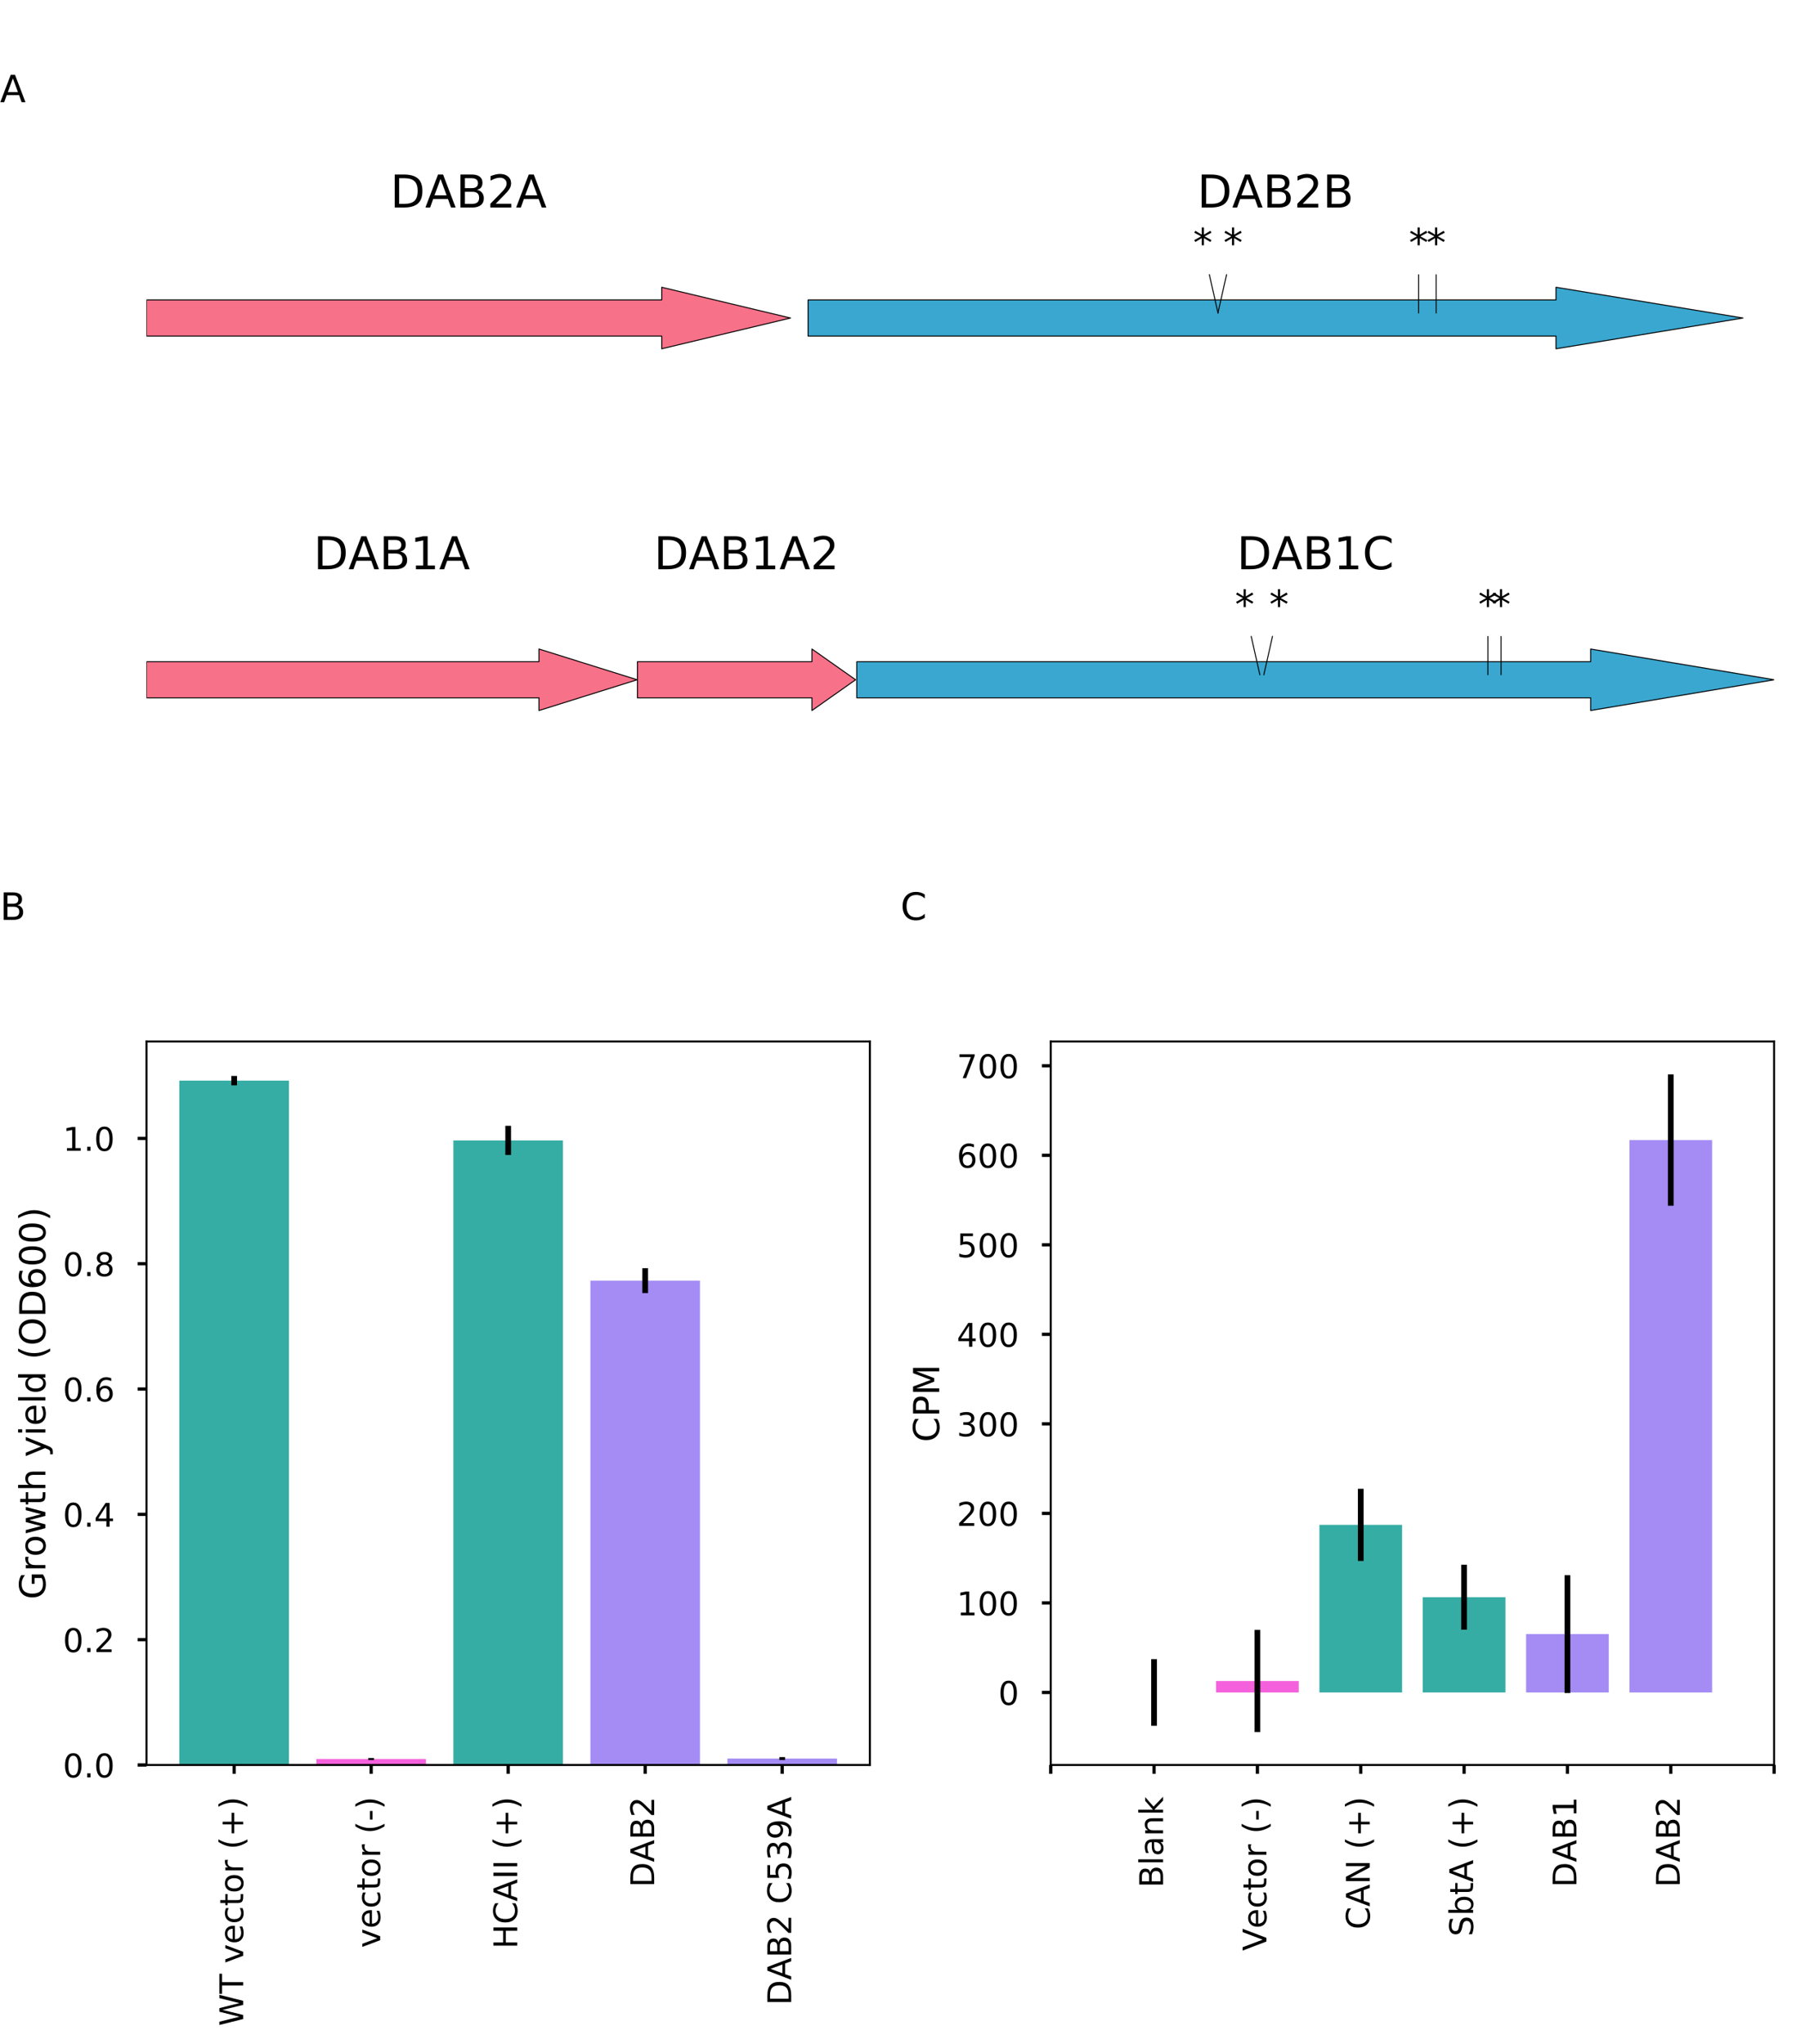 <?xml version="1.0" encoding="utf-8" standalone="no"?>
<!DOCTYPE svg PUBLIC "-//W3C//DTD SVG 1.1//EN"
  "http://www.w3.org/Graphics/SVG/1.1/DTD/svg11.dtd">
<!-- Created with matplotlib (http://matplotlib.org/) -->
<svg height="813.729pt" version="1.1" viewBox="0 0 717.014 813.729" width="717.014pt" xmlns="http://www.w3.org/2000/svg" xmlns:xlink="http://www.w3.org/1999/xlink">
 <defs>
  <style type="text/css">
*{stroke-linecap:butt;stroke-linejoin:round;}
  </style>
 </defs>
 <g id="figure_1">
  <g id="patch_1">
   <path d="M 0 813.729 
L 717.014 813.729 
L 717.014 0 
L 0 0 
z
" style="fill:#ffffff;"/>
  </g>
  <g id="axes_1">
   <g id="patch_2">
    <path clip-path="url(#p29f989ccf1)" d="M 314.727 126.598 
L 263.444 138.838 
L 263.444 133.798 
L 58.314 133.798 
L 58.314 119.398 
L 263.444 119.398 
L 263.444 114.358 
z
" style="fill:#f77189;stroke:#000000;stroke-linejoin:miter;stroke-width:0.39;"/>
   </g>
   <g id="patch_3">
    <path clip-path="url(#p29f989ccf1)" d="M 693.927 126.598 
L 619.48 138.838 
L 619.48 133.798 
L 321.694 133.798 
L 321.694 119.398 
L 619.48 119.398 
L 619.48 114.358 
z
" style="fill:#39a7d0;stroke:#000000;stroke-linejoin:miter;stroke-width:0.39;"/>
   </g>
   <g id="patch_4">
    <path clip-path="url(#p29f989ccf1)" d="M 253.656 270.598 
L 214.587 282.838 
L 214.587 277.798 
L 58.314 277.798 
L 58.314 263.398 
L 214.587 263.398 
L 214.587 258.358 
z
" style="fill:#f77189;stroke:#000000;stroke-linejoin:miter;stroke-width:0.39;"/>
   </g>
   <g id="patch_5">
    <path clip-path="url(#p29f989ccf1)" d="M 340.629 270.598 
L 323.258 282.838 
L 323.258 277.798 
L 253.772 277.798 
L 253.772 263.398 
L 323.258 263.398 
L 323.258 258.358 
z
" style="fill:#f77189;stroke:#000000;stroke-linejoin:miter;stroke-width:0.39;"/>
   </g>
   <g id="patch_6">
    <path clip-path="url(#p29f989ccf1)" d="M 706.314 270.598 
L 633.27 282.838 
L 633.27 277.798 
L 341.094 277.798 
L 341.094 263.398 
L 633.27 263.398 
L 633.27 258.358 
z
" style="fill:#39a7d0;stroke:#000000;stroke-linejoin:miter;stroke-width:0.39;"/>
   </g>
   <g id="text_1">
    <!-- DAB2A -->
    <defs>
     <path d="M 19.672 64.797 
L 19.672 8.109 
L 31.594 8.109 
Q 46.688 8.109 53.688 14.938 
Q 60.688 21.781 60.688 36.531 
Q 60.688 51.172 53.688 57.984 
Q 46.688 64.797 31.594 64.797 
z
M 9.812 72.906 
L 30.078 72.906 
Q 51.266 72.906 61.172 64.094 
Q 71.094 55.281 71.094 36.531 
Q 71.094 17.672 61.125 8.828 
Q 51.172 0 30.078 0 
L 9.812 0 
z
" id="DejaVuSans-44"/>
     <path d="M 34.188 63.188 
L 20.797 26.906 
L 47.609 26.906 
z
M 28.609 72.906 
L 39.797 72.906 
L 67.578 0 
L 57.328 0 
L 50.688 18.703 
L 17.828 18.703 
L 11.188 0 
L 0.781 0 
z
" id="DejaVuSans-41"/>
     <path d="M 19.672 34.812 
L 19.672 8.109 
L 35.5 8.109 
Q 43.453 8.109 47.281 11.406 
Q 51.125 14.703 51.125 21.484 
Q 51.125 28.328 47.281 31.562 
Q 43.453 34.812 35.5 34.812 
z
M 19.672 64.797 
L 19.672 42.828 
L 34.281 42.828 
Q 41.5 42.828 45.031 45.531 
Q 48.578 48.25 48.578 53.812 
Q 48.578 59.328 45.031 62.062 
Q 41.5 64.797 34.281 64.797 
z
M 9.812 72.906 
L 35.016 72.906 
Q 46.297 72.906 52.391 68.219 
Q 58.5 63.531 58.5 54.891 
Q 58.5 48.188 55.375 44.234 
Q 52.25 40.281 46.188 39.312 
Q 53.469 37.75 57.5 32.781 
Q 61.531 27.828 61.531 20.406 
Q 61.531 10.641 54.891 5.312 
Q 48.25 0 35.984 0 
L 9.812 0 
z
" id="DejaVuSans-42"/>
     <path d="M 19.188 8.297 
L 53.609 8.297 
L 53.609 0 
L 7.328 0 
L 7.328 8.297 
Q 12.938 14.109 22.625 23.891 
Q 32.328 33.688 34.812 36.531 
Q 39.547 41.844 41.422 45.531 
Q 43.312 49.219 43.312 52.781 
Q 43.312 58.594 39.234 62.25 
Q 35.156 65.922 28.609 65.922 
Q 23.969 65.922 18.812 64.312 
Q 13.672 62.703 7.812 59.422 
L 7.812 69.391 
Q 13.766 71.781 18.938 73 
Q 24.125 74.219 28.422 74.219 
Q 39.75 74.219 46.484 68.547 
Q 53.219 62.891 53.219 53.422 
Q 53.219 48.922 51.531 44.891 
Q 49.859 40.875 45.406 35.406 
Q 44.188 33.984 37.641 27.219 
Q 31.109 20.453 19.188 8.297 
z
" id="DejaVuSans-32"/>
    </defs>
    <g transform="translate(155.377 82.605)scale(0.18 -0.18)">
     <use xlink:href="#DejaVuSans-44"/>
     <use x="76.986" xlink:href="#DejaVuSans-41"/>
     <use x="145.395" xlink:href="#DejaVuSans-42"/>
     <use x="213.998" xlink:href="#DejaVuSans-32"/>
     <use x="277.621" xlink:href="#DejaVuSans-41"/>
    </g>
   </g>
   <g id="text_2">
    <!-- DAB2B -->
    <g transform="translate(476.649 82.605)scale(0.18 -0.18)">
     <use xlink:href="#DejaVuSans-44"/>
     <use x="76.986" xlink:href="#DejaVuSans-41"/>
     <use x="145.395" xlink:href="#DejaVuSans-42"/>
     <use x="213.998" xlink:href="#DejaVuSans-32"/>
     <use x="277.621" xlink:href="#DejaVuSans-42"/>
    </g>
   </g>
   <g id="patch_7">
    <path d="M 564.791 109.356 
Q 564.791 116.977 564.791 124.598 
" style="fill:none;stroke:#000000;stroke-linecap:round;stroke-width:0.39;"/>
   </g>
   <g id="text_3">
    <!-- * -->
    <defs>
     <path d="M 47.016 60.891 
L 29.5 51.422 
L 47.016 41.891 
L 44.188 37.109 
L 27.781 47.016 
L 27.781 28.609 
L 22.219 28.609 
L 22.219 47.016 
L 5.812 37.109 
L 2.984 41.891 
L 20.516 51.422 
L 2.984 60.891 
L 5.812 65.719 
L 22.219 55.812 
L 22.219 74.219 
L 27.781 74.219 
L 27.781 55.812 
L 44.188 65.719 
z
" id="DejaVuSans-2a"/>
    </defs>
    <g transform="translate(560.891 102.118)scale(0.156 -0.156)">
     <use xlink:href="#DejaVuSans-2a"/>
    </g>
   </g>
   <g id="patch_8">
    <path d="M 571.759 109.356 
Q 571.759 116.977 571.759 124.598 
" style="fill:none;stroke:#000000;stroke-linecap:round;stroke-width:0.39;"/>
   </g>
   <g id="text_4">
    <!-- * -->
    <g transform="translate(567.859 102.118)scale(0.156 -0.156)">
     <use xlink:href="#DejaVuSans-2a"/>
    </g>
   </g>
   <g id="patch_9">
    <path d="M 488.322 109.309 
Q 486.596 116.976 484.87 124.643 
" style="fill:none;stroke:#000000;stroke-linecap:round;stroke-width:0.39;"/>
   </g>
   <g id="text_5">
    <!-- * -->
    <g transform="translate(487.01 102.118)scale(0.156 -0.156)">
     <use xlink:href="#DejaVuSans-2a"/>
    </g>
   </g>
   <g id="patch_10">
    <path d="M 481.467 109.309 
Q 483.193 116.976 484.919 124.643 
" style="fill:none;stroke:#000000;stroke-linecap:round;stroke-width:0.39;"/>
   </g>
   <g id="text_6">
    <!-- * -->
    <g transform="translate(474.979 102.118)scale(0.156 -0.156)">
     <use xlink:href="#DejaVuSans-2a"/>
    </g>
   </g>
   <g id="text_7">
    <!-- DAB1A -->
    <defs>
     <path d="M 12.406 8.297 
L 28.516 8.297 
L 28.516 63.922 
L 10.984 60.406 
L 10.984 69.391 
L 28.422 72.906 
L 38.281 72.906 
L 38.281 8.297 
L 54.391 8.297 
L 54.391 0 
L 12.406 0 
z
" id="DejaVuSans-31"/>
    </defs>
    <g transform="translate(124.842 226.605)scale(0.18 -0.18)">
     <use xlink:href="#DejaVuSans-44"/>
     <use x="76.986" xlink:href="#DejaVuSans-41"/>
     <use x="145.395" xlink:href="#DejaVuSans-42"/>
     <use x="213.998" xlink:href="#DejaVuSans-31"/>
     <use x="277.621" xlink:href="#DejaVuSans-41"/>
    </g>
   </g>
   <g id="text_8">
    <!-- DAB1A2 -->
    <g transform="translate(260.331 226.605)scale(0.18 -0.18)">
     <use xlink:href="#DejaVuSans-44"/>
     <use x="76.986" xlink:href="#DejaVuSans-41"/>
     <use x="145.395" xlink:href="#DejaVuSans-42"/>
     <use x="213.998" xlink:href="#DejaVuSans-31"/>
     <use x="277.621" xlink:href="#DejaVuSans-41"/>
     <use x="346.029" xlink:href="#DejaVuSans-32"/>
    </g>
   </g>
   <g id="text_9">
    <!-- DAB1C -->
    <defs>
     <path d="M 64.406 67.281 
L 64.406 56.891 
Q 59.422 61.531 53.781 63.812 
Q 48.141 66.109 41.797 66.109 
Q 29.297 66.109 22.656 58.469 
Q 16.016 50.828 16.016 36.375 
Q 16.016 21.969 22.656 14.328 
Q 29.297 6.688 41.797 6.688 
Q 48.141 6.688 53.781 8.984 
Q 59.422 11.281 64.406 15.922 
L 64.406 5.609 
Q 59.234 2.094 53.438 0.328 
Q 47.656 -1.422 41.219 -1.422 
Q 24.656 -1.422 15.125 8.703 
Q 5.609 18.844 5.609 36.375 
Q 5.609 53.953 15.125 64.078 
Q 24.656 74.219 41.219 74.219 
Q 47.75 74.219 53.531 72.484 
Q 59.328 70.75 64.406 67.281 
z
" id="DejaVuSans-43"/>
    </defs>
    <g transform="translate(492.433 226.605)scale(0.18 -0.18)">
     <use xlink:href="#DejaVuSans-44"/>
     <use x="76.986" xlink:href="#DejaVuSans-41"/>
     <use x="145.395" xlink:href="#DejaVuSans-42"/>
     <use x="213.998" xlink:href="#DejaVuSans-31"/>
     <use x="277.621" xlink:href="#DejaVuSans-43"/>
    </g>
   </g>
   <g id="patch_11">
    <path d="M 506.608 253.309 
Q 504.882 260.976 503.156 268.643 
" style="fill:none;stroke:#000000;stroke-linecap:round;stroke-width:0.39;"/>
   </g>
   <g id="text_10">
    <!-- * -->
    <g transform="translate(505.296 246.118)scale(0.156 -0.156)">
     <use xlink:href="#DejaVuSans-2a"/>
    </g>
   </g>
   <g id="patch_12">
    <path d="M 498.127 253.309 
Q 499.853 260.976 501.579 268.643 
" style="fill:none;stroke:#000000;stroke-linecap:round;stroke-width:0.39;"/>
   </g>
   <g id="text_11">
    <!-- * -->
    <g transform="translate(491.639 246.118)scale(0.156 -0.156)">
     <use xlink:href="#DejaVuSans-2a"/>
    </g>
   </g>
   <g id="patch_13">
    <path d="M 597.597 253.356 
Q 597.597 260.977 597.597 268.598 
" style="fill:none;stroke:#000000;stroke-linecap:round;stroke-width:0.39;"/>
   </g>
   <g id="text_12">
    <!-- * -->
    <g transform="translate(593.697 246.118)scale(0.156 -0.156)">
     <use xlink:href="#DejaVuSans-2a"/>
    </g>
   </g>
   <g id="patch_14">
    <path d="M 592.364 253.356 
Q 592.364 260.977 592.364 268.598 
" style="fill:none;stroke:#000000;stroke-linecap:round;stroke-width:0.39;"/>
   </g>
   <g id="text_13">
    <!-- * -->
    <g transform="translate(588.464 246.118)scale(0.156 -0.156)">
     <use xlink:href="#DejaVuSans-2a"/>
    </g>
   </g>
   <g id="text_14">
    <!-- A -->
    <g transform="translate(0 40.686)scale(0.15 -0.15)">
     <use xlink:href="#DejaVuSans-41"/>
    </g>
   </g>
  </g>
  <g id="axes_2">
   <g id="patch_15">
    <path d="M 58.314 702.598 
L 346.314 702.598 
L 346.314 414.598 
L 58.314 414.598 
z
" style="fill:#ffffff;"/>
   </g>
   <g id="patch_16">
    <path clip-path="url(#pd245af496d)" d="M 71.405 702.598 
L 115.041 702.598 
L 115.041 430.174 
L 71.405 430.174 
z
" style="fill:#36ada4;"/>
   </g>
   <g id="patch_17">
    <path clip-path="url(#pd245af496d)" d="M 125.95 702.598 
L 169.587 702.598 
L 169.587 700.234 
L 125.95 700.234 
z
" style="fill:#f561dd;"/>
   </g>
   <g id="patch_18">
    <path clip-path="url(#pd245af496d)" d="M 180.496 702.598 
L 224.132 702.598 
L 224.132 453.967 
L 180.496 453.967 
z
" style="fill:#36ada4;"/>
   </g>
   <g id="patch_19">
    <path clip-path="url(#pd245af496d)" d="M 235.041 702.598 
L 278.677 702.598 
L 278.677 509.792 
L 235.041 509.792 
z
" style="fill:#a48cf4;"/>
   </g>
   <g id="patch_20">
    <path clip-path="url(#pd245af496d)" d="M 289.587 702.598 
L 333.223 702.598 
L 333.223 700.031 
L 289.587 700.031 
z
" style="fill:#a48cf4;"/>
   </g>
   <g id="matplotlib.axis_1">
    <g id="xtick_1">
     <g id="line2d_1">
      <defs>
       <path d="M 0 0 
L 0 3.5 
" id="m0b08201023" style="stroke:#000000;stroke-width:1.3;"/>
      </defs>
      <g>
       <use style="stroke:#000000;stroke-width:1.3;" x="93.223" xlink:href="#m0b08201023" y="702.598"/>
      </g>
     </g>
     <g id="text_15">
      <!-- WT vector (+) -->
      <defs>
       <path d="M 3.328 72.906 
L 13.281 72.906 
L 28.609 11.281 
L 43.891 72.906 
L 54.984 72.906 
L 70.312 11.281 
L 85.594 72.906 
L 95.609 72.906 
L 77.297 0 
L 64.891 0 
L 49.516 63.281 
L 33.984 0 
L 21.578 0 
z
" id="DejaVuSans-57"/>
       <path d="M -0.297 72.906 
L 61.375 72.906 
L 61.375 64.594 
L 35.5 64.594 
L 35.5 0 
L 25.594 0 
L 25.594 64.594 
L -0.297 64.594 
z
" id="DejaVuSans-54"/>
       <path id="DejaVuSans-20"/>
       <path d="M 2.984 54.688 
L 12.5 54.688 
L 29.594 8.797 
L 46.688 54.688 
L 56.203 54.688 
L 35.688 0 
L 23.484 0 
z
" id="DejaVuSans-76"/>
       <path d="M 56.203 29.594 
L 56.203 25.203 
L 14.891 25.203 
Q 15.484 15.922 20.484 11.062 
Q 25.484 6.203 34.422 6.203 
Q 39.594 6.203 44.453 7.469 
Q 49.312 8.734 54.109 11.281 
L 54.109 2.781 
Q 49.266 0.734 44.188 -0.344 
Q 39.109 -1.422 33.891 -1.422 
Q 20.797 -1.422 13.156 6.188 
Q 5.516 13.812 5.516 26.812 
Q 5.516 40.234 12.766 48.109 
Q 20.016 56 32.328 56 
Q 43.359 56 49.781 48.891 
Q 56.203 41.797 56.203 29.594 
z
M 47.219 32.234 
Q 47.125 39.594 43.094 43.984 
Q 39.062 48.391 32.422 48.391 
Q 24.906 48.391 20.391 44.141 
Q 15.875 39.891 15.188 32.172 
z
" id="DejaVuSans-65"/>
       <path d="M 48.781 52.594 
L 48.781 44.188 
Q 44.969 46.297 41.141 47.344 
Q 37.312 48.391 33.406 48.391 
Q 24.656 48.391 19.812 42.844 
Q 14.984 37.312 14.984 27.297 
Q 14.984 17.281 19.812 11.734 
Q 24.656 6.203 33.406 6.203 
Q 37.312 6.203 41.141 7.25 
Q 44.969 8.297 48.781 10.406 
L 48.781 2.094 
Q 45.016 0.344 40.984 -0.531 
Q 36.969 -1.422 32.422 -1.422 
Q 20.062 -1.422 12.781 6.344 
Q 5.516 14.109 5.516 27.297 
Q 5.516 40.672 12.859 48.328 
Q 20.219 56 33.016 56 
Q 37.156 56 41.109 55.141 
Q 45.062 54.297 48.781 52.594 
z
" id="DejaVuSans-63"/>
       <path d="M 18.312 70.219 
L 18.312 54.688 
L 36.812 54.688 
L 36.812 47.703 
L 18.312 47.703 
L 18.312 18.016 
Q 18.312 11.328 20.141 9.422 
Q 21.969 7.516 27.594 7.516 
L 36.812 7.516 
L 36.812 0 
L 27.594 0 
Q 17.188 0 13.234 3.875 
Q 9.281 7.766 9.281 18.016 
L 9.281 47.703 
L 2.688 47.703 
L 2.688 54.688 
L 9.281 54.688 
L 9.281 70.219 
z
" id="DejaVuSans-74"/>
       <path d="M 30.609 48.391 
Q 23.391 48.391 19.188 42.75 
Q 14.984 37.109 14.984 27.297 
Q 14.984 17.484 19.156 11.844 
Q 23.344 6.203 30.609 6.203 
Q 37.797 6.203 41.984 11.859 
Q 46.188 17.531 46.188 27.297 
Q 46.188 37.016 41.984 42.703 
Q 37.797 48.391 30.609 48.391 
z
M 30.609 56 
Q 42.328 56 49.016 48.375 
Q 55.719 40.766 55.719 27.297 
Q 55.719 13.875 49.016 6.219 
Q 42.328 -1.422 30.609 -1.422 
Q 18.844 -1.422 12.172 6.219 
Q 5.516 13.875 5.516 27.297 
Q 5.516 40.766 12.172 48.375 
Q 18.844 56 30.609 56 
z
" id="DejaVuSans-6f"/>
       <path d="M 41.109 46.297 
Q 39.594 47.172 37.812 47.578 
Q 36.031 48 33.891 48 
Q 26.266 48 22.188 43.047 
Q 18.109 38.094 18.109 28.812 
L 18.109 0 
L 9.078 0 
L 9.078 54.688 
L 18.109 54.688 
L 18.109 46.188 
Q 20.953 51.172 25.484 53.578 
Q 30.031 56 36.531 56 
Q 37.453 56 38.578 55.875 
Q 39.703 55.766 41.062 55.516 
z
" id="DejaVuSans-72"/>
       <path d="M 31 75.875 
Q 24.469 64.656 21.281 53.656 
Q 18.109 42.672 18.109 31.391 
Q 18.109 20.125 21.312 9.062 
Q 24.516 -2 31 -13.188 
L 23.188 -13.188 
Q 15.875 -1.703 12.234 9.375 
Q 8.594 20.453 8.594 31.391 
Q 8.594 42.281 12.203 53.312 
Q 15.828 64.359 23.188 75.875 
z
" id="DejaVuSans-28"/>
       <path d="M 46 62.703 
L 46 35.5 
L 73.188 35.5 
L 73.188 27.203 
L 46 27.203 
L 46 0 
L 37.797 0 
L 37.797 27.203 
L 10.594 27.203 
L 10.594 35.5 
L 37.797 35.5 
L 37.797 62.703 
z
" id="DejaVuSans-2b"/>
       <path d="M 8.016 75.875 
L 15.828 75.875 
Q 23.141 64.359 26.781 53.312 
Q 30.422 42.281 30.422 31.391 
Q 30.422 20.453 26.781 9.375 
Q 23.141 -1.703 15.828 -13.188 
L 8.016 -13.188 
Q 14.5 -2 17.703 9.062 
Q 20.906 20.125 20.906 31.391 
Q 20.906 42.672 17.703 53.656 
Q 14.5 64.656 8.016 75.875 
z
" id="DejaVuSans-29"/>
      </defs>
      <g transform="translate(96.81 806.529)rotate(-90)scale(0.13 -0.13)">
       <use xlink:href="#DejaVuSans-57"/>
       <use x="98.877" xlink:href="#DejaVuSans-54"/>
       <use x="159.961" xlink:href="#DejaVuSans-20"/>
       <use x="191.748" xlink:href="#DejaVuSans-76"/>
       <use x="250.928" xlink:href="#DejaVuSans-65"/>
       <use x="312.451" xlink:href="#DejaVuSans-63"/>
       <use x="367.432" xlink:href="#DejaVuSans-74"/>
       <use x="406.641" xlink:href="#DejaVuSans-6f"/>
       <use x="467.822" xlink:href="#DejaVuSans-72"/>
       <use x="508.936" xlink:href="#DejaVuSans-20"/>
       <use x="540.723" xlink:href="#DejaVuSans-28"/>
       <use x="579.736" xlink:href="#DejaVuSans-2b"/>
       <use x="663.525" xlink:href="#DejaVuSans-29"/>
      </g>
     </g>
    </g>
    <g id="xtick_2">
     <g id="line2d_2">
      <g>
       <use style="stroke:#000000;stroke-width:1.3;" x="147.768" xlink:href="#m0b08201023" y="702.598"/>
      </g>
     </g>
     <g id="text_16">
      <!-- vector (-) -->
      <defs>
       <path d="M 4.891 31.391 
L 31.203 31.391 
L 31.203 23.391 
L 4.891 23.391 
z
" id="DejaVuSans-2d"/>
      </defs>
      <g transform="translate(151.356 775.4)rotate(-90)scale(0.13 -0.13)">
       <use xlink:href="#DejaVuSans-76"/>
       <use x="59.18" xlink:href="#DejaVuSans-65"/>
       <use x="120.703" xlink:href="#DejaVuSans-63"/>
       <use x="175.684" xlink:href="#DejaVuSans-74"/>
       <use x="214.893" xlink:href="#DejaVuSans-6f"/>
       <use x="276.074" xlink:href="#DejaVuSans-72"/>
       <use x="317.188" xlink:href="#DejaVuSans-20"/>
       <use x="348.975" xlink:href="#DejaVuSans-28"/>
       <use x="387.988" xlink:href="#DejaVuSans-2d"/>
       <use x="424.072" xlink:href="#DejaVuSans-29"/>
      </g>
     </g>
    </g>
    <g id="xtick_3">
     <g id="line2d_3">
      <g>
       <use style="stroke:#000000;stroke-width:1.3;" x="202.314" xlink:href="#m0b08201023" y="702.598"/>
      </g>
     </g>
     <g id="text_17">
      <!-- HCAII (+) -->
      <defs>
       <path d="M 9.812 72.906 
L 19.672 72.906 
L 19.672 43.016 
L 55.516 43.016 
L 55.516 72.906 
L 65.375 72.906 
L 65.375 0 
L 55.516 0 
L 55.516 34.719 
L 19.672 34.719 
L 19.672 0 
L 9.812 0 
z
" id="DejaVuSans-48"/>
       <path d="M 9.812 72.906 
L 19.672 72.906 
L 19.672 0 
L 9.812 0 
z
" id="DejaVuSans-49"/>
      </defs>
      <g transform="translate(205.901 775.784)rotate(-90)scale(0.13 -0.13)">
       <use xlink:href="#DejaVuSans-48"/>
       <use x="75.195" xlink:href="#DejaVuSans-43"/>
       <use x="145.02" xlink:href="#DejaVuSans-41"/>
       <use x="213.428" xlink:href="#DejaVuSans-49"/>
       <use x="242.92" xlink:href="#DejaVuSans-49"/>
       <use x="272.412" xlink:href="#DejaVuSans-20"/>
       <use x="304.199" xlink:href="#DejaVuSans-28"/>
       <use x="343.213" xlink:href="#DejaVuSans-2b"/>
       <use x="427.002" xlink:href="#DejaVuSans-29"/>
      </g>
     </g>
    </g>
    <g id="xtick_4">
     <g id="line2d_4">
      <g>
       <use style="stroke:#000000;stroke-width:1.3;" x="256.859" xlink:href="#m0b08201023" y="702.598"/>
      </g>
     </g>
     <g id="text_18">
      <!-- DAB2 -->
      <g transform="translate(260.446 751.289)rotate(-90)scale(0.13 -0.13)">
       <use xlink:href="#DejaVuSans-44"/>
       <use x="76.986" xlink:href="#DejaVuSans-41"/>
       <use x="145.395" xlink:href="#DejaVuSans-42"/>
       <use x="213.998" xlink:href="#DejaVuSans-32"/>
      </g>
     </g>
    </g>
    <g id="xtick_5">
     <g id="line2d_5">
      <g>
       <use style="stroke:#000000;stroke-width:1.3;" x="311.405" xlink:href="#m0b08201023" y="702.598"/>
      </g>
     </g>
     <g id="text_19">
      <!-- DAB2 C539A -->
      <defs>
       <path d="M 10.797 72.906 
L 49.516 72.906 
L 49.516 64.594 
L 19.828 64.594 
L 19.828 46.734 
Q 21.969 47.469 24.109 47.828 
Q 26.266 48.188 28.422 48.188 
Q 40.625 48.188 47.75 41.5 
Q 54.891 34.812 54.891 23.391 
Q 54.891 11.625 47.562 5.094 
Q 40.234 -1.422 26.906 -1.422 
Q 22.312 -1.422 17.547 -0.641 
Q 12.797 0.141 7.719 1.703 
L 7.719 11.625 
Q 12.109 9.234 16.797 8.062 
Q 21.484 6.891 26.703 6.891 
Q 35.156 6.891 40.078 11.328 
Q 45.016 15.766 45.016 23.391 
Q 45.016 31 40.078 35.438 
Q 35.156 39.891 26.703 39.891 
Q 22.75 39.891 18.812 39.016 
Q 14.891 38.141 10.797 36.281 
z
" id="DejaVuSans-35"/>
       <path d="M 40.578 39.312 
Q 47.656 37.797 51.625 33 
Q 55.609 28.219 55.609 21.188 
Q 55.609 10.406 48.188 4.484 
Q 40.766 -1.422 27.094 -1.422 
Q 22.516 -1.422 17.656 -0.516 
Q 12.797 0.391 7.625 2.203 
L 7.625 11.719 
Q 11.719 9.328 16.594 8.109 
Q 21.484 6.891 26.812 6.891 
Q 36.078 6.891 40.938 10.547 
Q 45.797 14.203 45.797 21.188 
Q 45.797 27.641 41.281 31.266 
Q 36.766 34.906 28.719 34.906 
L 20.219 34.906 
L 20.219 43.016 
L 29.109 43.016 
Q 36.375 43.016 40.234 45.922 
Q 44.094 48.828 44.094 54.297 
Q 44.094 59.906 40.109 62.906 
Q 36.141 65.922 28.719 65.922 
Q 24.656 65.922 20.016 65.031 
Q 15.375 64.156 9.812 62.312 
L 9.812 71.094 
Q 15.438 72.656 20.344 73.438 
Q 25.25 74.219 29.594 74.219 
Q 40.828 74.219 47.359 69.109 
Q 53.906 64.016 53.906 55.328 
Q 53.906 49.266 50.438 45.094 
Q 46.969 40.922 40.578 39.312 
z
" id="DejaVuSans-33"/>
       <path d="M 10.984 1.516 
L 10.984 10.5 
Q 14.703 8.734 18.5 7.812 
Q 22.312 6.891 25.984 6.891 
Q 35.75 6.891 40.891 13.453 
Q 46.047 20.016 46.781 33.406 
Q 43.953 29.203 39.594 26.953 
Q 35.25 24.703 29.984 24.703 
Q 19.047 24.703 12.672 31.312 
Q 6.297 37.938 6.297 49.422 
Q 6.297 60.641 12.938 67.422 
Q 19.578 74.219 30.609 74.219 
Q 43.266 74.219 49.922 64.516 
Q 56.594 54.828 56.594 36.375 
Q 56.594 19.141 48.406 8.859 
Q 40.234 -1.422 26.422 -1.422 
Q 22.703 -1.422 18.891 -0.688 
Q 15.094 0.047 10.984 1.516 
z
M 30.609 32.422 
Q 37.25 32.422 41.125 36.953 
Q 45.016 41.5 45.016 49.422 
Q 45.016 57.281 41.125 61.844 
Q 37.25 66.406 30.609 66.406 
Q 23.969 66.406 20.094 61.844 
Q 16.219 57.281 16.219 49.422 
Q 16.219 41.5 20.094 36.953 
Q 23.969 32.422 30.609 32.422 
z
" id="DejaVuSans-39"/>
      </defs>
      <g transform="translate(314.992 798.205)rotate(-90)scale(0.13 -0.13)">
       <use xlink:href="#DejaVuSans-44"/>
       <use x="76.986" xlink:href="#DejaVuSans-41"/>
       <use x="145.395" xlink:href="#DejaVuSans-42"/>
       <use x="213.998" xlink:href="#DejaVuSans-32"/>
       <use x="277.621" xlink:href="#DejaVuSans-20"/>
       <use x="309.408" xlink:href="#DejaVuSans-43"/>
       <use x="379.232" xlink:href="#DejaVuSans-35"/>
       <use x="442.855" xlink:href="#DejaVuSans-33"/>
       <use x="506.479" xlink:href="#DejaVuSans-39"/>
       <use x="570.102" xlink:href="#DejaVuSans-41"/>
      </g>
     </g>
    </g>
   </g>
   <g id="matplotlib.axis_2">
    <g id="ytick_1">
     <g id="line2d_6">
      <defs>
       <path d="M 0 0 
L -3.5 0 
" id="m3fdf5fc1f5" style="stroke:#000000;stroke-width:1.3;"/>
      </defs>
      <g>
       <use style="stroke:#000000;stroke-width:1.3;" x="58.314" xlink:href="#m3fdf5fc1f5" y="702.598"/>
      </g>
     </g>
     <g id="text_20">
      <!-- 0.0 -->
      <defs>
       <path d="M 31.781 66.406 
Q 24.172 66.406 20.328 58.906 
Q 16.5 51.422 16.5 36.375 
Q 16.5 21.391 20.328 13.891 
Q 24.172 6.391 31.781 6.391 
Q 39.453 6.391 43.281 13.891 
Q 47.125 21.391 47.125 36.375 
Q 47.125 51.422 43.281 58.906 
Q 39.453 66.406 31.781 66.406 
z
M 31.781 74.219 
Q 44.047 74.219 50.516 64.516 
Q 56.984 54.828 56.984 36.375 
Q 56.984 17.969 50.516 8.266 
Q 44.047 -1.422 31.781 -1.422 
Q 19.531 -1.422 13.062 8.266 
Q 6.594 17.969 6.594 36.375 
Q 6.594 54.828 13.062 64.516 
Q 19.531 74.219 31.781 74.219 
z
" id="DejaVuSans-30"/>
       <path d="M 10.688 12.406 
L 21 12.406 
L 21 0 
L 10.688 0 
z
" id="DejaVuSans-2e"/>
      </defs>
      <g transform="translate(25.04 707.537)scale(0.13 -0.13)">
       <use xlink:href="#DejaVuSans-30"/>
       <use x="63.623" xlink:href="#DejaVuSans-2e"/>
       <use x="95.41" xlink:href="#DejaVuSans-30"/>
      </g>
     </g>
    </g>
    <g id="ytick_2">
     <g id="line2d_7">
      <g>
       <use style="stroke:#000000;stroke-width:1.3;" x="58.314" xlink:href="#m3fdf5fc1f5" y="652.713"/>
      </g>
     </g>
     <g id="text_21">
      <!-- 0.2 -->
      <g transform="translate(25.04 657.652)scale(0.13 -0.13)">
       <use xlink:href="#DejaVuSans-30"/>
       <use x="63.623" xlink:href="#DejaVuSans-2e"/>
       <use x="95.41" xlink:href="#DejaVuSans-32"/>
      </g>
     </g>
    </g>
    <g id="ytick_3">
     <g id="line2d_8">
      <g>
       <use style="stroke:#000000;stroke-width:1.3;" x="58.314" xlink:href="#m3fdf5fc1f5" y="602.828"/>
      </g>
     </g>
     <g id="text_22">
      <!-- 0.4 -->
      <defs>
       <path d="M 37.797 64.312 
L 12.891 25.391 
L 37.797 25.391 
z
M 35.203 72.906 
L 47.609 72.906 
L 47.609 25.391 
L 58.016 25.391 
L 58.016 17.188 
L 47.609 17.188 
L 47.609 0 
L 37.797 0 
L 37.797 17.188 
L 4.891 17.188 
L 4.891 26.703 
z
" id="DejaVuSans-34"/>
      </defs>
      <g transform="translate(25.04 607.767)scale(0.13 -0.13)">
       <use xlink:href="#DejaVuSans-30"/>
       <use x="63.623" xlink:href="#DejaVuSans-2e"/>
       <use x="95.41" xlink:href="#DejaVuSans-34"/>
      </g>
     </g>
    </g>
    <g id="ytick_4">
     <g id="line2d_9">
      <g>
       <use style="stroke:#000000;stroke-width:1.3;" x="58.314" xlink:href="#m3fdf5fc1f5" y="552.943"/>
      </g>
     </g>
     <g id="text_23">
      <!-- 0.6 -->
      <defs>
       <path d="M 33.016 40.375 
Q 26.375 40.375 22.484 35.828 
Q 18.609 31.297 18.609 23.391 
Q 18.609 15.531 22.484 10.953 
Q 26.375 6.391 33.016 6.391 
Q 39.656 6.391 43.531 10.953 
Q 47.406 15.531 47.406 23.391 
Q 47.406 31.297 43.531 35.828 
Q 39.656 40.375 33.016 40.375 
z
M 52.594 71.297 
L 52.594 62.312 
Q 48.875 64.062 45.094 64.984 
Q 41.312 65.922 37.594 65.922 
Q 27.828 65.922 22.672 59.328 
Q 17.531 52.734 16.797 39.406 
Q 19.672 43.656 24.016 45.922 
Q 28.375 48.188 33.594 48.188 
Q 44.578 48.188 50.953 41.516 
Q 57.328 34.859 57.328 23.391 
Q 57.328 12.156 50.688 5.359 
Q 44.047 -1.422 33.016 -1.422 
Q 20.359 -1.422 13.672 8.266 
Q 6.984 17.969 6.984 36.375 
Q 6.984 53.656 15.188 63.938 
Q 23.391 74.219 37.203 74.219 
Q 40.922 74.219 44.703 73.484 
Q 48.484 72.75 52.594 71.297 
z
" id="DejaVuSans-36"/>
      </defs>
      <g transform="translate(25.04 557.882)scale(0.13 -0.13)">
       <use xlink:href="#DejaVuSans-30"/>
       <use x="63.623" xlink:href="#DejaVuSans-2e"/>
       <use x="95.41" xlink:href="#DejaVuSans-36"/>
      </g>
     </g>
    </g>
    <g id="ytick_5">
     <g id="line2d_10">
      <g>
       <use style="stroke:#000000;stroke-width:1.3;" x="58.314" xlink:href="#m3fdf5fc1f5" y="503.058"/>
      </g>
     </g>
     <g id="text_24">
      <!-- 0.8 -->
      <defs>
       <path d="M 31.781 34.625 
Q 24.75 34.625 20.719 30.859 
Q 16.703 27.094 16.703 20.516 
Q 16.703 13.922 20.719 10.156 
Q 24.75 6.391 31.781 6.391 
Q 38.812 6.391 42.859 10.172 
Q 46.922 13.969 46.922 20.516 
Q 46.922 27.094 42.891 30.859 
Q 38.875 34.625 31.781 34.625 
z
M 21.922 38.812 
Q 15.578 40.375 12.031 44.719 
Q 8.5 49.078 8.5 55.328 
Q 8.5 64.062 14.719 69.141 
Q 20.953 74.219 31.781 74.219 
Q 42.672 74.219 48.875 69.141 
Q 55.078 64.062 55.078 55.328 
Q 55.078 49.078 51.531 44.719 
Q 48 40.375 41.703 38.812 
Q 48.828 37.156 52.797 32.312 
Q 56.781 27.484 56.781 20.516 
Q 56.781 9.906 50.312 4.234 
Q 43.844 -1.422 31.781 -1.422 
Q 19.734 -1.422 13.25 4.234 
Q 6.781 9.906 6.781 20.516 
Q 6.781 27.484 10.781 32.312 
Q 14.797 37.156 21.922 38.812 
z
M 18.312 54.391 
Q 18.312 48.734 21.844 45.562 
Q 25.391 42.391 31.781 42.391 
Q 38.141 42.391 41.719 45.562 
Q 45.312 48.734 45.312 54.391 
Q 45.312 60.062 41.719 63.234 
Q 38.141 66.406 31.781 66.406 
Q 25.391 66.406 21.844 63.234 
Q 18.312 60.062 18.312 54.391 
z
" id="DejaVuSans-38"/>
      </defs>
      <g transform="translate(25.04 507.997)scale(0.13 -0.13)">
       <use xlink:href="#DejaVuSans-30"/>
       <use x="63.623" xlink:href="#DejaVuSans-2e"/>
       <use x="95.41" xlink:href="#DejaVuSans-38"/>
      </g>
     </g>
    </g>
    <g id="ytick_6">
     <g id="line2d_11">
      <g>
       <use style="stroke:#000000;stroke-width:1.3;" x="58.314" xlink:href="#m3fdf5fc1f5" y="453.173"/>
      </g>
     </g>
     <g id="text_25">
      <!-- 1.0 -->
      <g transform="translate(25.04 458.111)scale(0.13 -0.13)">
       <use xlink:href="#DejaVuSans-31"/>
       <use x="63.623" xlink:href="#DejaVuSans-2e"/>
       <use x="95.41" xlink:href="#DejaVuSans-30"/>
      </g>
     </g>
    </g>
    <g id="text_26">
     <!-- Growth yield (OD600) -->
     <defs>
      <path d="M 59.516 10.406 
L 59.516 29.984 
L 43.406 29.984 
L 43.406 38.094 
L 69.281 38.094 
L 69.281 6.781 
Q 63.578 2.734 56.688 0.656 
Q 49.812 -1.422 42 -1.422 
Q 24.906 -1.422 15.25 8.562 
Q 5.609 18.562 5.609 36.375 
Q 5.609 54.25 15.25 64.234 
Q 24.906 74.219 42 74.219 
Q 49.125 74.219 55.547 72.453 
Q 61.969 70.703 67.391 67.281 
L 67.391 56.781 
Q 61.922 61.422 55.766 63.766 
Q 49.609 66.109 42.828 66.109 
Q 29.438 66.109 22.719 58.641 
Q 16.016 51.172 16.016 36.375 
Q 16.016 21.625 22.719 14.156 
Q 29.438 6.688 42.828 6.688 
Q 48.047 6.688 52.141 7.594 
Q 56.25 8.5 59.516 10.406 
z
" id="DejaVuSans-47"/>
      <path d="M 4.203 54.688 
L 13.188 54.688 
L 24.422 12.016 
L 35.594 54.688 
L 46.188 54.688 
L 57.422 12.016 
L 68.609 54.688 
L 77.594 54.688 
L 63.281 0 
L 52.688 0 
L 40.922 44.828 
L 29.109 0 
L 18.5 0 
z
" id="DejaVuSans-77"/>
      <path d="M 54.891 33.016 
L 54.891 0 
L 45.906 0 
L 45.906 32.719 
Q 45.906 40.484 42.875 44.328 
Q 39.844 48.188 33.797 48.188 
Q 26.516 48.188 22.312 43.547 
Q 18.109 38.922 18.109 30.906 
L 18.109 0 
L 9.078 0 
L 9.078 75.984 
L 18.109 75.984 
L 18.109 46.188 
Q 21.344 51.125 25.703 53.562 
Q 30.078 56 35.797 56 
Q 45.219 56 50.047 50.172 
Q 54.891 44.344 54.891 33.016 
z
" id="DejaVuSans-68"/>
      <path d="M 32.172 -5.078 
Q 28.375 -14.844 24.75 -17.812 
Q 21.141 -20.797 15.094 -20.797 
L 7.906 -20.797 
L 7.906 -13.281 
L 13.188 -13.281 
Q 16.891 -13.281 18.938 -11.516 
Q 21 -9.766 23.484 -3.219 
L 25.094 0.875 
L 2.984 54.688 
L 12.5 54.688 
L 29.594 11.922 
L 46.688 54.688 
L 56.203 54.688 
z
" id="DejaVuSans-79"/>
      <path d="M 9.422 54.688 
L 18.406 54.688 
L 18.406 0 
L 9.422 0 
z
M 9.422 75.984 
L 18.406 75.984 
L 18.406 64.594 
L 9.422 64.594 
z
" id="DejaVuSans-69"/>
      <path d="M 9.422 75.984 
L 18.406 75.984 
L 18.406 0 
L 9.422 0 
z
" id="DejaVuSans-6c"/>
      <path d="M 45.406 46.391 
L 45.406 75.984 
L 54.391 75.984 
L 54.391 0 
L 45.406 0 
L 45.406 8.203 
Q 42.578 3.328 38.25 0.953 
Q 33.938 -1.422 27.875 -1.422 
Q 17.969 -1.422 11.734 6.484 
Q 5.516 14.406 5.516 27.297 
Q 5.516 40.188 11.734 48.094 
Q 17.969 56 27.875 56 
Q 33.938 56 38.25 53.625 
Q 42.578 51.266 45.406 46.391 
z
M 14.797 27.297 
Q 14.797 17.391 18.875 11.75 
Q 22.953 6.109 30.078 6.109 
Q 37.203 6.109 41.297 11.75 
Q 45.406 17.391 45.406 27.297 
Q 45.406 37.203 41.297 42.844 
Q 37.203 48.484 30.078 48.484 
Q 22.953 48.484 18.875 42.844 
Q 14.797 37.203 14.797 27.297 
z
" id="DejaVuSans-64"/>
      <path d="M 39.406 66.219 
Q 28.656 66.219 22.328 58.203 
Q 16.016 50.203 16.016 36.375 
Q 16.016 22.609 22.328 14.594 
Q 28.656 6.594 39.406 6.594 
Q 50.141 6.594 56.422 14.594 
Q 62.703 22.609 62.703 36.375 
Q 62.703 50.203 56.422 58.203 
Q 50.141 66.219 39.406 66.219 
z
M 39.406 74.219 
Q 54.734 74.219 63.906 63.938 
Q 73.094 53.656 73.094 36.375 
Q 73.094 19.141 63.906 8.859 
Q 54.734 -1.422 39.406 -1.422 
Q 24.031 -1.422 14.812 8.828 
Q 5.609 19.094 5.609 36.375 
Q 5.609 53.656 14.812 63.938 
Q 24.031 74.219 39.406 74.219 
z
" id="DejaVuSans-4f"/>
     </defs>
     <g transform="translate(18.066 636.68)rotate(-90)scale(0.143 -0.143)">
      <use xlink:href="#DejaVuSans-47"/>
      <use x="77.49" xlink:href="#DejaVuSans-72"/>
      <use x="118.572" xlink:href="#DejaVuSans-6f"/>
      <use x="179.754" xlink:href="#DejaVuSans-77"/>
      <use x="261.541" xlink:href="#DejaVuSans-74"/>
      <use x="300.75" xlink:href="#DejaVuSans-68"/>
      <use x="364.129" xlink:href="#DejaVuSans-20"/>
      <use x="395.916" xlink:href="#DejaVuSans-79"/>
      <use x="455.096" xlink:href="#DejaVuSans-69"/>
      <use x="482.879" xlink:href="#DejaVuSans-65"/>
      <use x="544.402" xlink:href="#DejaVuSans-6c"/>
      <use x="572.186" xlink:href="#DejaVuSans-64"/>
      <use x="635.662" xlink:href="#DejaVuSans-20"/>
      <use x="667.449" xlink:href="#DejaVuSans-28"/>
      <use x="706.463" xlink:href="#DejaVuSans-4f"/>
      <use x="785.174" xlink:href="#DejaVuSans-44"/>
      <use x="862.176" xlink:href="#DejaVuSans-36"/>
      <use x="925.799" xlink:href="#DejaVuSans-30"/>
      <use x="989.422" xlink:href="#DejaVuSans-30"/>
      <use x="1053.045" xlink:href="#DejaVuSans-29"/>
     </g>
    </g>
   </g>
   <g id="LineCollection_1">
    <path clip-path="url(#pd245af496d)" d="M 93.223 432.037 
L 93.223 428.312 
" style="fill:none;stroke:#000000;stroke-width:2.275;"/>
    <path clip-path="url(#pd245af496d)" d="M 147.768 700.62 
L 147.768 699.848 
" style="fill:none;stroke:#000000;stroke-width:2.275;"/>
    <path clip-path="url(#pd245af496d)" d="M 202.314 459.765 
L 202.314 448.17 
" style="fill:none;stroke:#000000;stroke-width:2.275;"/>
    <path clip-path="url(#pd245af496d)" d="M 256.859 514.745 
L 256.859 504.839 
" style="fill:none;stroke:#000000;stroke-width:2.275;"/>
    <path clip-path="url(#pd245af496d)" d="M 311.405 700.605 
L 311.405 699.458 
" style="fill:none;stroke:#000000;stroke-width:2.275;"/>
   </g>
   <g id="patch_21">
    <path d="M 58.314 702.598 
L 58.314 414.598 
" style="fill:none;stroke:#000000;stroke-linecap:square;stroke-linejoin:miter;stroke-width:0.8;"/>
   </g>
   <g id="patch_22">
    <path d="M 346.314 702.598 
L 346.314 414.598 
" style="fill:none;stroke:#000000;stroke-linecap:square;stroke-linejoin:miter;stroke-width:0.8;"/>
   </g>
   <g id="patch_23">
    <path d="M 58.314 702.598 
L 346.314 702.598 
" style="fill:none;stroke:#000000;stroke-linecap:square;stroke-linejoin:miter;stroke-width:0.8;"/>
   </g>
   <g id="patch_24">
    <path d="M 58.314 414.598 
L 346.314 414.598 
" style="fill:none;stroke:#000000;stroke-linecap:square;stroke-linejoin:miter;stroke-width:0.8;"/>
   </g>
   <g id="text_27">
    <!-- B -->
    <g transform="translate(0 366.178)scale(0.15 -0.15)">
     <use xlink:href="#DejaVuSans-42"/>
    </g>
   </g>
  </g>
  <g id="axes_3">
   <g id="patch_25">
    <path d="M 418.314 702.598 
L 706.314 702.598 
L 706.314 414.598 
L 418.314 414.598 
z
" style="fill:#ffffff;"/>
   </g>
   <g id="patch_26">
    <path clip-path="url(#p9724eb4e8c)" d="M 442.999 673.729 
L 475.914 673.729 
L 475.914 673.729 
L 442.999 673.729 
z
" style="fill:#f561dd;"/>
   </g>
   <g id="patch_27">
    <path clip-path="url(#p9724eb4e8c)" d="M 484.142 673.729 
L 517.057 673.729 
L 517.057 669.167 
L 484.142 669.167 
z
" style="fill:#f561dd;"/>
   </g>
   <g id="patch_28">
    <path clip-path="url(#p9724eb4e8c)" d="M 525.285 673.729 
L 558.199 673.729 
L 558.199 607.013 
L 525.285 607.013 
z
" style="fill:#36ada4;"/>
   </g>
   <g id="patch_29">
    <path clip-path="url(#p9724eb4e8c)" d="M 566.428 673.729 
L 599.342 673.729 
L 599.342 635.809 
L 566.428 635.809 
z
" style="fill:#36ada4;"/>
   </g>
   <g id="patch_30">
    <path clip-path="url(#p9724eb4e8c)" d="M 607.571 673.729 
L 640.485 673.729 
L 640.485 650.492 
L 607.571 650.492 
z
" style="fill:#a48cf4;"/>
   </g>
   <g id="patch_31">
    <path clip-path="url(#p9724eb4e8c)" d="M 648.714 673.729 
L 681.628 673.729 
L 681.628 453.836 
L 648.714 453.836 
z
" style="fill:#a48cf4;"/>
   </g>
   <g id="matplotlib.axis_3">
    <g id="xtick_6">
     <g id="line2d_12">
      <g>
       <use style="stroke:#000000;stroke-width:1.3;" x="418.314" xlink:href="#m0b08201023" y="702.598"/>
      </g>
     </g>
    </g>
    <g id="xtick_7">
     <g id="line2d_13">
      <g>
       <use style="stroke:#000000;stroke-width:1.3;" x="459.457" xlink:href="#m0b08201023" y="702.598"/>
      </g>
     </g>
     <g id="text_28">
      <!-- Blank -->
      <defs>
       <path d="M 34.281 27.484 
Q 23.391 27.484 19.188 25 
Q 14.984 22.516 14.984 16.5 
Q 14.984 11.719 18.141 8.906 
Q 21.297 6.109 26.703 6.109 
Q 34.188 6.109 38.703 11.406 
Q 43.219 16.703 43.219 25.484 
L 43.219 27.484 
z
M 52.203 31.203 
L 52.203 0 
L 43.219 0 
L 43.219 8.297 
Q 40.141 3.328 35.547 0.953 
Q 30.953 -1.422 24.312 -1.422 
Q 15.922 -1.422 10.953 3.297 
Q 6 8.016 6 15.922 
Q 6 25.141 12.172 29.828 
Q 18.359 34.516 30.609 34.516 
L 43.219 34.516 
L 43.219 35.406 
Q 43.219 41.609 39.141 45 
Q 35.062 48.391 27.688 48.391 
Q 23 48.391 18.547 47.266 
Q 14.109 46.141 10.016 43.891 
L 10.016 52.203 
Q 14.938 54.109 19.578 55.047 
Q 24.219 56 28.609 56 
Q 40.484 56 46.344 49.844 
Q 52.203 43.703 52.203 31.203 
z
" id="DejaVuSans-61"/>
       <path d="M 54.891 33.016 
L 54.891 0 
L 45.906 0 
L 45.906 32.719 
Q 45.906 40.484 42.875 44.328 
Q 39.844 48.188 33.797 48.188 
Q 26.516 48.188 22.312 43.547 
Q 18.109 38.922 18.109 30.906 
L 18.109 0 
L 9.078 0 
L 9.078 54.688 
L 18.109 54.688 
L 18.109 46.188 
Q 21.344 51.125 25.703 53.562 
Q 30.078 56 35.797 56 
Q 45.219 56 50.047 50.172 
Q 54.891 44.344 54.891 33.016 
z
" id="DejaVuSans-6e"/>
       <path d="M 9.078 75.984 
L 18.109 75.984 
L 18.109 31.109 
L 44.922 54.688 
L 56.391 54.688 
L 27.391 29.109 
L 57.625 0 
L 45.906 0 
L 18.109 26.703 
L 18.109 0 
L 9.078 0 
z
" id="DejaVuSans-6b"/>
      </defs>
      <g transform="translate(463.044 751.462)rotate(-90)scale(0.13 -0.13)">
       <use xlink:href="#DejaVuSans-42"/>
       <use x="68.604" xlink:href="#DejaVuSans-6c"/>
       <use x="96.387" xlink:href="#DejaVuSans-61"/>
       <use x="157.666" xlink:href="#DejaVuSans-6e"/>
       <use x="221.045" xlink:href="#DejaVuSans-6b"/>
      </g>
     </g>
    </g>
    <g id="xtick_8">
     <g id="line2d_14">
      <g>
       <use style="stroke:#000000;stroke-width:1.3;" x="500.599" xlink:href="#m0b08201023" y="702.598"/>
      </g>
     </g>
     <g id="text_29">
      <!-- Vector (-) -->
      <defs>
       <path d="M 28.609 0 
L 0.781 72.906 
L 11.078 72.906 
L 34.188 11.531 
L 57.328 72.906 
L 67.578 72.906 
L 39.797 0 
z
" id="DejaVuSans-56"/>
      </defs>
      <g transform="translate(504.187 776.584)rotate(-90)scale(0.13 -0.13)">
       <use xlink:href="#DejaVuSans-56"/>
       <use x="68.299" xlink:href="#DejaVuSans-65"/>
       <use x="129.822" xlink:href="#DejaVuSans-63"/>
       <use x="184.803" xlink:href="#DejaVuSans-74"/>
       <use x="224.012" xlink:href="#DejaVuSans-6f"/>
       <use x="285.193" xlink:href="#DejaVuSans-72"/>
       <use x="326.307" xlink:href="#DejaVuSans-20"/>
       <use x="358.094" xlink:href="#DejaVuSans-28"/>
       <use x="397.107" xlink:href="#DejaVuSans-2d"/>
       <use x="433.191" xlink:href="#DejaVuSans-29"/>
      </g>
     </g>
    </g>
    <g id="xtick_9">
     <g id="line2d_15">
      <g>
       <use style="stroke:#000000;stroke-width:1.3;" x="541.742" xlink:href="#m0b08201023" y="702.598"/>
      </g>
     </g>
     <g id="text_30">
      <!-- CAN (+) -->
      <defs>
       <path d="M 9.812 72.906 
L 23.094 72.906 
L 55.422 11.922 
L 55.422 72.906 
L 64.984 72.906 
L 64.984 0 
L 51.703 0 
L 19.391 60.984 
L 19.391 0 
L 9.812 0 
z
" id="DejaVuSans-4e"/>
      </defs>
      <g transform="translate(545.33 768.063)rotate(-90)scale(0.13 -0.13)">
       <use xlink:href="#DejaVuSans-43"/>
       <use x="69.824" xlink:href="#DejaVuSans-41"/>
       <use x="138.232" xlink:href="#DejaVuSans-4e"/>
       <use x="213.037" xlink:href="#DejaVuSans-20"/>
       <use x="244.824" xlink:href="#DejaVuSans-28"/>
       <use x="283.838" xlink:href="#DejaVuSans-2b"/>
       <use x="367.627" xlink:href="#DejaVuSans-29"/>
      </g>
     </g>
    </g>
    <g id="xtick_10">
     <g id="line2d_16">
      <g>
       <use style="stroke:#000000;stroke-width:1.3;" x="582.885" xlink:href="#m0b08201023" y="702.598"/>
      </g>
     </g>
     <g id="text_31">
      <!-- SbtA (+) -->
      <defs>
       <path d="M 53.516 70.516 
L 53.516 60.891 
Q 47.906 63.578 42.922 64.891 
Q 37.938 66.219 33.297 66.219 
Q 25.25 66.219 20.875 63.094 
Q 16.5 59.969 16.5 54.203 
Q 16.5 49.359 19.406 46.891 
Q 22.312 44.438 30.422 42.922 
L 36.375 41.703 
Q 47.406 39.594 52.656 34.297 
Q 57.906 29 57.906 20.125 
Q 57.906 9.516 50.797 4.047 
Q 43.703 -1.422 29.984 -1.422 
Q 24.812 -1.422 18.969 -0.25 
Q 13.141 0.922 6.891 3.219 
L 6.891 13.375 
Q 12.891 10.016 18.656 8.297 
Q 24.422 6.594 29.984 6.594 
Q 38.422 6.594 43.016 9.906 
Q 47.609 13.234 47.609 19.391 
Q 47.609 24.75 44.312 27.781 
Q 41.016 30.812 33.5 32.328 
L 27.484 33.5 
Q 16.453 35.688 11.516 40.375 
Q 6.594 45.062 6.594 53.422 
Q 6.594 63.094 13.406 68.656 
Q 20.219 74.219 32.172 74.219 
Q 37.312 74.219 42.625 73.281 
Q 47.953 72.359 53.516 70.516 
z
" id="DejaVuSans-53"/>
       <path d="M 48.688 27.297 
Q 48.688 37.203 44.609 42.844 
Q 40.531 48.484 33.406 48.484 
Q 26.266 48.484 22.188 42.844 
Q 18.109 37.203 18.109 27.297 
Q 18.109 17.391 22.188 11.75 
Q 26.266 6.109 33.406 6.109 
Q 40.531 6.109 44.609 11.75 
Q 48.688 17.391 48.688 27.297 
z
M 18.109 46.391 
Q 20.953 51.266 25.266 53.625 
Q 29.594 56 35.594 56 
Q 45.562 56 51.781 48.094 
Q 58.016 40.188 58.016 27.297 
Q 58.016 14.406 51.781 6.484 
Q 45.562 -1.422 35.594 -1.422 
Q 29.594 -1.422 25.266 0.953 
Q 20.953 3.328 18.109 8.203 
L 18.109 0 
L 9.078 0 
L 9.078 75.984 
L 18.109 75.984 
z
" id="DejaVuSans-62"/>
      </defs>
      <g transform="translate(586.472 770.862)rotate(-90)scale(0.13 -0.13)">
       <use xlink:href="#DejaVuSans-53"/>
       <use x="63.477" xlink:href="#DejaVuSans-62"/>
       <use x="126.953" xlink:href="#DejaVuSans-74"/>
       <use x="166.162" xlink:href="#DejaVuSans-41"/>
       <use x="234.57" xlink:href="#DejaVuSans-20"/>
       <use x="266.357" xlink:href="#DejaVuSans-28"/>
       <use x="305.371" xlink:href="#DejaVuSans-2b"/>
       <use x="389.16" xlink:href="#DejaVuSans-29"/>
      </g>
     </g>
    </g>
    <g id="xtick_11">
     <g id="line2d_17">
      <g>
       <use style="stroke:#000000;stroke-width:1.3;" x="624.028" xlink:href="#m0b08201023" y="702.598"/>
      </g>
     </g>
     <g id="text_32">
      <!-- DAB1 -->
      <g transform="translate(627.615 751.289)rotate(-90)scale(0.13 -0.13)">
       <use xlink:href="#DejaVuSans-44"/>
       <use x="76.986" xlink:href="#DejaVuSans-41"/>
       <use x="145.395" xlink:href="#DejaVuSans-42"/>
       <use x="213.998" xlink:href="#DejaVuSans-31"/>
      </g>
     </g>
    </g>
    <g id="xtick_12">
     <g id="line2d_18">
      <g>
       <use style="stroke:#000000;stroke-width:1.3;" x="665.171" xlink:href="#m0b08201023" y="702.598"/>
      </g>
     </g>
     <g id="text_33">
      <!-- DAB2 -->
      <g transform="translate(668.758 751.289)rotate(-90)scale(0.13 -0.13)">
       <use xlink:href="#DejaVuSans-44"/>
       <use x="76.986" xlink:href="#DejaVuSans-41"/>
       <use x="145.395" xlink:href="#DejaVuSans-42"/>
       <use x="213.998" xlink:href="#DejaVuSans-32"/>
      </g>
     </g>
    </g>
    <g id="xtick_13">
     <g id="line2d_19">
      <g>
       <use style="stroke:#000000;stroke-width:1.3;" x="706.314" xlink:href="#m0b08201023" y="702.598"/>
      </g>
     </g>
    </g>
   </g>
   <g id="matplotlib.axis_4">
    <g id="ytick_7">
     <g id="line2d_20">
      <g>
       <use style="stroke:#000000;stroke-width:1.3;" x="418.314" xlink:href="#m3fdf5fc1f5" y="673.729"/>
      </g>
     </g>
     <g id="text_34">
      <!-- 0 -->
      <g transform="translate(397.443 678.668)scale(0.13 -0.13)">
       <use xlink:href="#DejaVuSans-30"/>
      </g>
     </g>
    </g>
    <g id="ytick_8">
     <g id="line2d_21">
      <g>
       <use style="stroke:#000000;stroke-width:1.3;" x="418.314" xlink:href="#m3fdf5fc1f5" y="638.09"/>
      </g>
     </g>
     <g id="text_35">
      <!-- 100 -->
      <g transform="translate(380.9 643.029)scale(0.13 -0.13)">
       <use xlink:href="#DejaVuSans-31"/>
       <use x="63.623" xlink:href="#DejaVuSans-30"/>
       <use x="127.246" xlink:href="#DejaVuSans-30"/>
      </g>
     </g>
    </g>
    <g id="ytick_9">
     <g id="line2d_22">
      <g>
       <use style="stroke:#000000;stroke-width:1.3;" x="418.314" xlink:href="#m3fdf5fc1f5" y="602.451"/>
      </g>
     </g>
     <g id="text_36">
      <!-- 200 -->
      <g transform="translate(380.9 607.39)scale(0.13 -0.13)">
       <use xlink:href="#DejaVuSans-32"/>
       <use x="63.623" xlink:href="#DejaVuSans-30"/>
       <use x="127.246" xlink:href="#DejaVuSans-30"/>
      </g>
     </g>
    </g>
    <g id="ytick_10">
     <g id="line2d_23">
      <g>
       <use style="stroke:#000000;stroke-width:1.3;" x="418.314" xlink:href="#m3fdf5fc1f5" y="566.812"/>
      </g>
     </g>
     <g id="text_37">
      <!-- 300 -->
      <g transform="translate(380.9 571.751)scale(0.13 -0.13)">
       <use xlink:href="#DejaVuSans-33"/>
       <use x="63.623" xlink:href="#DejaVuSans-30"/>
       <use x="127.246" xlink:href="#DejaVuSans-30"/>
      </g>
     </g>
    </g>
    <g id="ytick_11">
     <g id="line2d_24">
      <g>
       <use style="stroke:#000000;stroke-width:1.3;" x="418.314" xlink:href="#m3fdf5fc1f5" y="531.173"/>
      </g>
     </g>
     <g id="text_38">
      <!-- 400 -->
      <g transform="translate(380.9 536.112)scale(0.13 -0.13)">
       <use xlink:href="#DejaVuSans-34"/>
       <use x="63.623" xlink:href="#DejaVuSans-30"/>
       <use x="127.246" xlink:href="#DejaVuSans-30"/>
      </g>
     </g>
    </g>
    <g id="ytick_12">
     <g id="line2d_25">
      <g>
       <use style="stroke:#000000;stroke-width:1.3;" x="418.314" xlink:href="#m3fdf5fc1f5" y="495.534"/>
      </g>
     </g>
     <g id="text_39">
      <!-- 500 -->
      <g transform="translate(380.9 500.473)scale(0.13 -0.13)">
       <use xlink:href="#DejaVuSans-35"/>
       <use x="63.623" xlink:href="#DejaVuSans-30"/>
       <use x="127.246" xlink:href="#DejaVuSans-30"/>
      </g>
     </g>
    </g>
    <g id="ytick_13">
     <g id="line2d_26">
      <g>
       <use style="stroke:#000000;stroke-width:1.3;" x="418.314" xlink:href="#m3fdf5fc1f5" y="459.895"/>
      </g>
     </g>
     <g id="text_40">
      <!-- 600 -->
      <g transform="translate(380.9 464.834)scale(0.13 -0.13)">
       <use xlink:href="#DejaVuSans-36"/>
       <use x="63.623" xlink:href="#DejaVuSans-30"/>
       <use x="127.246" xlink:href="#DejaVuSans-30"/>
      </g>
     </g>
    </g>
    <g id="ytick_14">
     <g id="line2d_27">
      <g>
       <use style="stroke:#000000;stroke-width:1.3;" x="418.314" xlink:href="#m3fdf5fc1f5" y="424.256"/>
      </g>
     </g>
     <g id="text_41">
      <!-- 700 -->
      <defs>
       <path d="M 8.203 72.906 
L 55.078 72.906 
L 55.078 68.703 
L 28.609 0 
L 18.312 0 
L 43.219 64.594 
L 8.203 64.594 
z
" id="DejaVuSans-37"/>
      </defs>
      <g transform="translate(380.9 429.195)scale(0.13 -0.13)">
       <use xlink:href="#DejaVuSans-37"/>
       <use x="63.623" xlink:href="#DejaVuSans-30"/>
       <use x="127.246" xlink:href="#DejaVuSans-30"/>
      </g>
     </g>
    </g>
    <g id="text_42">
     <!-- CPM -->
     <defs>
      <path d="M 19.672 64.797 
L 19.672 37.406 
L 32.078 37.406 
Q 38.969 37.406 42.719 40.969 
Q 46.484 44.531 46.484 51.125 
Q 46.484 57.672 42.719 61.234 
Q 38.969 64.797 32.078 64.797 
z
M 9.812 72.906 
L 32.078 72.906 
Q 44.344 72.906 50.609 67.359 
Q 56.891 61.812 56.891 51.125 
Q 56.891 40.328 50.609 34.812 
Q 44.344 29.297 32.078 29.297 
L 19.672 29.297 
L 19.672 0 
L 9.812 0 
z
" id="DejaVuSans-50"/>
      <path d="M 9.812 72.906 
L 24.516 72.906 
L 43.109 23.297 
L 61.812 72.906 
L 76.516 72.906 
L 76.516 0 
L 66.891 0 
L 66.891 64.016 
L 48.094 14.016 
L 38.188 14.016 
L 19.391 64.016 
L 19.391 0 
L 9.812 0 
z
" id="DejaVuSans-4d"/>
     </defs>
     <g transform="translate(373.926 574.071)rotate(-90)scale(0.143 -0.143)">
      <use xlink:href="#DejaVuSans-43"/>
      <use x="69.824" xlink:href="#DejaVuSans-50"/>
      <use x="130.127" xlink:href="#DejaVuSans-4d"/>
     </g>
    </g>
   </g>
   <g id="LineCollection_2">
    <path clip-path="url(#p9724eb4e8c)" d="M 459.457 687.002 
L 459.457 660.456 
" style="fill:none;stroke:#000000;stroke-width:2.275;"/>
    <path clip-path="url(#p9724eb4e8c)" d="M 500.599 689.507 
L 500.599 648.827 
" style="fill:none;stroke:#000000;stroke-width:2.275;"/>
    <path clip-path="url(#p9724eb4e8c)" d="M 541.742 621.376 
L 541.742 592.65 
" style="fill:none;stroke:#000000;stroke-width:2.275;"/>
    <path clip-path="url(#p9724eb4e8c)" d="M 582.885 648.729 
L 582.885 622.889 
" style="fill:none;stroke:#000000;stroke-width:2.275;"/>
    <path clip-path="url(#p9724eb4e8c)" d="M 624.028 673.936 
L 624.028 627.048 
" style="fill:none;stroke:#000000;stroke-width:2.275;"/>
    <path clip-path="url(#p9724eb4e8c)" d="M 665.171 479.984 
L 665.171 427.689 
" style="fill:none;stroke:#000000;stroke-width:2.275;"/>
   </g>
   <g id="patch_32">
    <path d="M 418.314 702.598 
L 418.314 414.598 
" style="fill:none;stroke:#000000;stroke-linecap:square;stroke-linejoin:miter;stroke-width:0.8;"/>
   </g>
   <g id="patch_33">
    <path d="M 706.314 702.598 
L 706.314 414.598 
" style="fill:none;stroke:#000000;stroke-linecap:square;stroke-linejoin:miter;stroke-width:0.8;"/>
   </g>
   <g id="patch_34">
    <path d="M 418.314 702.598 
L 706.314 702.598 
" style="fill:none;stroke:#000000;stroke-linecap:square;stroke-linejoin:miter;stroke-width:0.8;"/>
   </g>
   <g id="patch_35">
    <path d="M 418.314 414.598 
L 706.314 414.598 
" style="fill:none;stroke:#000000;stroke-linecap:square;stroke-linejoin:miter;stroke-width:0.8;"/>
   </g>
   <g id="text_43">
    <!-- C -->
    <g transform="translate(358.507 366.178)scale(0.15 -0.15)">
     <use xlink:href="#DejaVuSans-43"/>
    </g>
   </g>
  </g>
 </g>
 <defs>
  <clipPath id="p29f989ccf1">
   <rect height="288" width="648" x="58.314" y="54.598"/>
  </clipPath>
  <clipPath id="pd245af496d">
   <rect height="288" width="288" x="58.314" y="414.598"/>
  </clipPath>
  <clipPath id="p9724eb4e8c">
   <rect height="288" width="288" x="418.314" y="414.598"/>
  </clipPath>
 </defs>
</svg>

